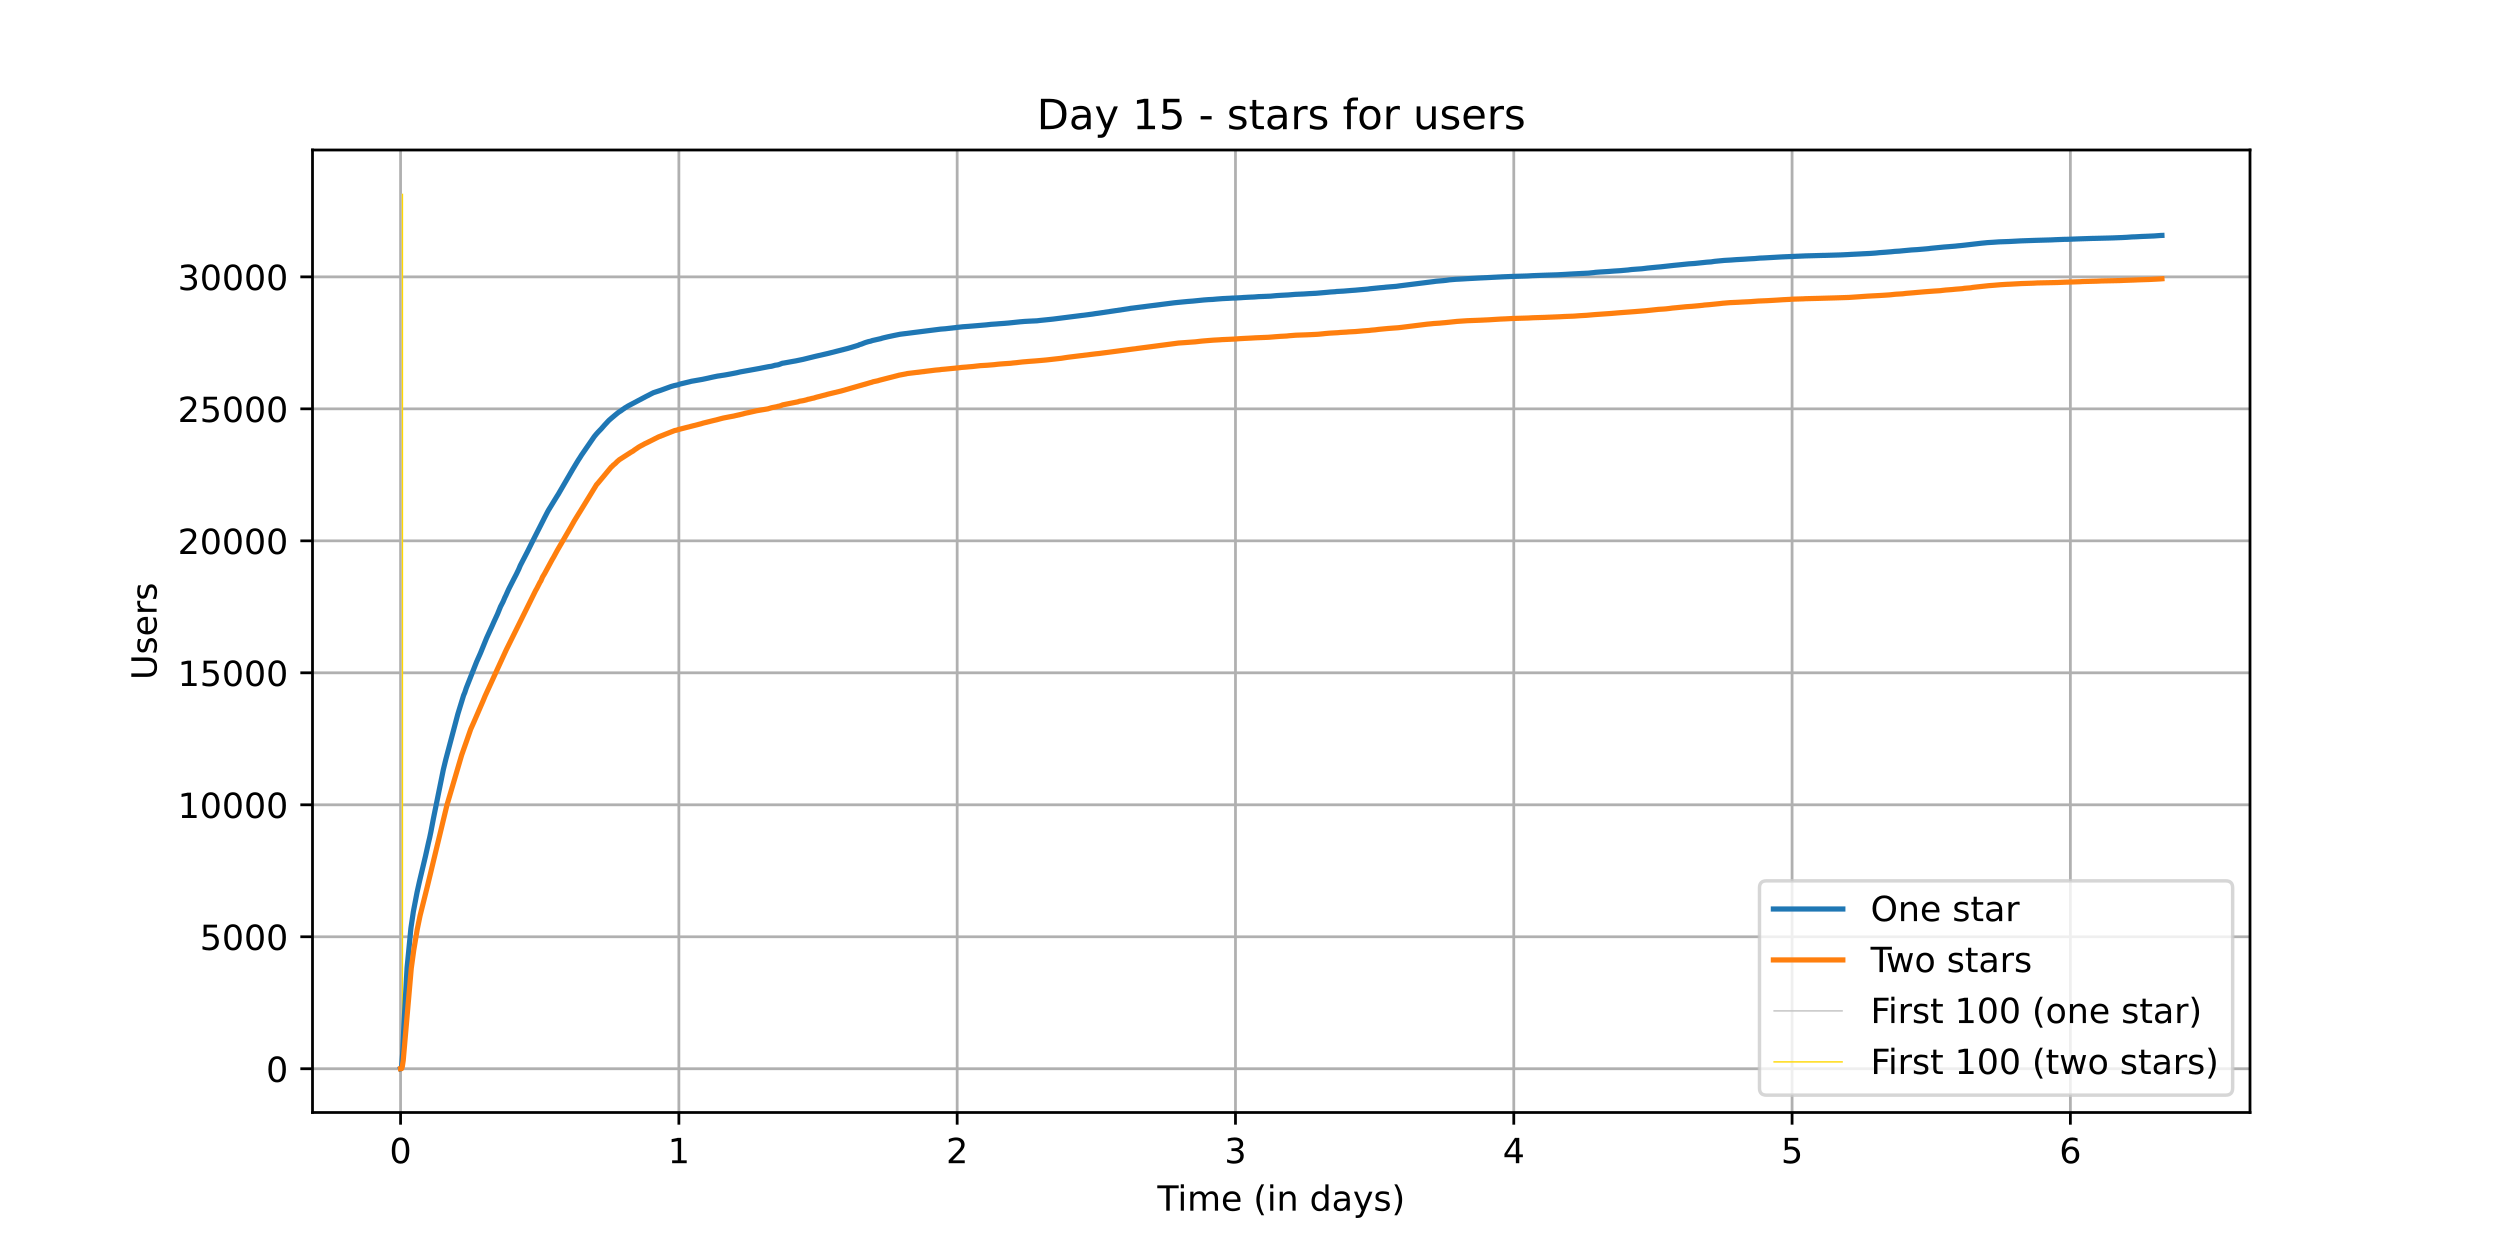 <?xml version="1.0" encoding="utf-8" standalone="no"?>
<!DOCTYPE svg PUBLIC "-//W3C//DTD SVG 1.1//EN"
  "http://www.w3.org/Graphics/SVG/1.1/DTD/svg11.dtd">
<!-- Created with matplotlib (https://matplotlib.org/) -->
<svg height="360pt" version="1.1" viewBox="0 0 720 360" width="720pt" xmlns="http://www.w3.org/2000/svg" xmlns:xlink="http://www.w3.org/1999/xlink">
 <defs>
  <style type="text/css">*{stroke-linecap:butt;stroke-linejoin:round;}</style>
 </defs>
 <g id="figure_1">
  <g id="patch_1">
   <path d="M 0 360 
L 720 360 
L 720 0 
L 0 0 
z
" style="fill:#ffffff;"/>
  </g>
  <g id="axes_1">
   <g id="patch_2">
    <path d="M 90 320.4 
L 648 320.4 
L 648 43.2 
L 90 43.2 
z
" style="fill:#ffffff;"/>
   </g>
   <g id="matplotlib.axis_1">
    <g id="xtick_1">
     <g id="line2d_1">
      <path clip-path="url(#p0c5d04fef7)" d="M 115.364 320.4 
L 115.364 43.2 
" style="fill:none;stroke:#b0b0b0;stroke-linecap:square;stroke-width:0.8;"/>
     </g>
     <g id="line2d_2">
      <defs>
       <path d="M 0 0 
L 0 3.5 
" id="mf90fc96d36" style="stroke:#000000;stroke-width:0.8;"/>
      </defs>
      <g>
       <use style="stroke:#000000;stroke-width:0.8;" x="115.364" xlink:href="#mf90fc96d36" y="320.4"/>
      </g>
     </g>
     <g id="text_1">
      <!-- 0 -->
      <g transform="translate(112.182 334.998)scale(0.1 -0.1)">
       <defs>
        <path d="M 31.781 66.406 
Q 24.172 66.406 20.328 58.906 
Q 16.5 51.422 16.5 36.375 
Q 16.5 21.391 20.328 13.891 
Q 24.172 6.391 31.781 6.391 
Q 39.453 6.391 43.281 13.891 
Q 47.125 21.391 47.125 36.375 
Q 47.125 51.422 43.281 58.906 
Q 39.453 66.406 31.781 66.406 
z
M 31.781 74.219 
Q 44.047 74.219 50.516 64.516 
Q 56.984 54.828 56.984 36.375 
Q 56.984 17.969 50.516 8.266 
Q 44.047 -1.422 31.781 -1.422 
Q 19.531 -1.422 13.062 8.266 
Q 6.594 17.969 6.594 36.375 
Q 6.594 54.828 13.062 64.516 
Q 19.531 74.219 31.781 74.219 
z
" id="DejaVuSans-48"/>
       </defs>
       <use xlink:href="#DejaVuSans-48"/>
      </g>
     </g>
    </g>
    <g id="xtick_2">
     <g id="line2d_3">
      <path clip-path="url(#p0c5d04fef7)" d="M 195.515 320.4 
L 195.515 43.2 
" style="fill:none;stroke:#b0b0b0;stroke-linecap:square;stroke-width:0.8;"/>
     </g>
     <g id="line2d_4">
      <g>
       <use style="stroke:#000000;stroke-width:0.8;" x="195.515" xlink:href="#mf90fc96d36" y="320.4"/>
      </g>
     </g>
     <g id="text_2">
      <!-- 1 -->
      <g transform="translate(192.333 334.998)scale(0.1 -0.1)">
       <defs>
        <path d="M 12.406 8.297 
L 28.516 8.297 
L 28.516 63.922 
L 10.984 60.406 
L 10.984 69.391 
L 28.422 72.906 
L 38.281 72.906 
L 38.281 8.297 
L 54.391 8.297 
L 54.391 0 
L 12.406 0 
z
" id="DejaVuSans-49"/>
       </defs>
       <use xlink:href="#DejaVuSans-49"/>
      </g>
     </g>
    </g>
    <g id="xtick_3">
     <g id="line2d_5">
      <path clip-path="url(#p0c5d04fef7)" d="M 275.666 320.4 
L 275.666 43.2 
" style="fill:none;stroke:#b0b0b0;stroke-linecap:square;stroke-width:0.8;"/>
     </g>
     <g id="line2d_6">
      <g>
       <use style="stroke:#000000;stroke-width:0.8;" x="275.666" xlink:href="#mf90fc96d36" y="320.4"/>
      </g>
     </g>
     <g id="text_3">
      <!-- 2 -->
      <g transform="translate(272.485 334.998)scale(0.1 -0.1)">
       <defs>
        <path d="M 19.188 8.297 
L 53.609 8.297 
L 53.609 0 
L 7.328 0 
L 7.328 8.297 
Q 12.938 14.109 22.625 23.891 
Q 32.328 33.688 34.812 36.531 
Q 39.547 41.844 41.422 45.531 
Q 43.312 49.219 43.312 52.781 
Q 43.312 58.594 39.234 62.25 
Q 35.156 65.922 28.609 65.922 
Q 23.969 65.922 18.812 64.312 
Q 13.672 62.703 7.812 59.422 
L 7.812 69.391 
Q 13.766 71.781 18.938 73 
Q 24.125 74.219 28.422 74.219 
Q 39.75 74.219 46.484 68.547 
Q 53.219 62.891 53.219 53.422 
Q 53.219 48.922 51.531 44.891 
Q 49.859 40.875 45.406 35.406 
Q 44.188 33.984 37.641 27.219 
Q 31.109 20.453 19.188 8.297 
z
" id="DejaVuSans-50"/>
       </defs>
       <use xlink:href="#DejaVuSans-50"/>
      </g>
     </g>
    </g>
    <g id="xtick_4">
     <g id="line2d_7">
      <path clip-path="url(#p0c5d04fef7)" d="M 355.817 320.4 
L 355.817 43.2 
" style="fill:none;stroke:#b0b0b0;stroke-linecap:square;stroke-width:0.8;"/>
     </g>
     <g id="line2d_8">
      <g>
       <use style="stroke:#000000;stroke-width:0.8;" x="355.817" xlink:href="#mf90fc96d36" y="320.4"/>
      </g>
     </g>
     <g id="text_4">
      <!-- 3 -->
      <g transform="translate(352.636 334.998)scale(0.1 -0.1)">
       <defs>
        <path d="M 40.578 39.312 
Q 47.656 37.797 51.625 33 
Q 55.609 28.219 55.609 21.188 
Q 55.609 10.406 48.188 4.484 
Q 40.766 -1.422 27.094 -1.422 
Q 22.516 -1.422 17.656 -0.516 
Q 12.797 0.391 7.625 2.203 
L 7.625 11.719 
Q 11.719 9.328 16.594 8.109 
Q 21.484 6.891 26.812 6.891 
Q 36.078 6.891 40.938 10.547 
Q 45.797 14.203 45.797 21.188 
Q 45.797 27.641 41.281 31.266 
Q 36.766 34.906 28.719 34.906 
L 20.219 34.906 
L 20.219 43.016 
L 29.109 43.016 
Q 36.375 43.016 40.234 45.922 
Q 44.094 48.828 44.094 54.297 
Q 44.094 59.906 40.109 62.906 
Q 36.141 65.922 28.719 65.922 
Q 24.656 65.922 20.016 65.031 
Q 15.375 64.156 9.812 62.312 
L 9.812 71.094 
Q 15.438 72.656 20.344 73.438 
Q 25.25 74.219 29.594 74.219 
Q 40.828 74.219 47.359 69.109 
Q 53.906 64.016 53.906 55.328 
Q 53.906 49.266 50.438 45.094 
Q 46.969 40.922 40.578 39.312 
z
" id="DejaVuSans-51"/>
       </defs>
       <use xlink:href="#DejaVuSans-51"/>
      </g>
     </g>
    </g>
    <g id="xtick_5">
     <g id="line2d_9">
      <path clip-path="url(#p0c5d04fef7)" d="M 435.968 320.4 
L 435.968 43.2 
" style="fill:none;stroke:#b0b0b0;stroke-linecap:square;stroke-width:0.8;"/>
     </g>
     <g id="line2d_10">
      <g>
       <use style="stroke:#000000;stroke-width:0.8;" x="435.968" xlink:href="#mf90fc96d36" y="320.4"/>
      </g>
     </g>
     <g id="text_5">
      <!-- 4 -->
      <g transform="translate(432.787 334.998)scale(0.1 -0.1)">
       <defs>
        <path d="M 37.797 64.312 
L 12.891 25.391 
L 37.797 25.391 
z
M 35.203 72.906 
L 47.609 72.906 
L 47.609 25.391 
L 58.016 25.391 
L 58.016 17.188 
L 47.609 17.188 
L 47.609 0 
L 37.797 0 
L 37.797 17.188 
L 4.891 17.188 
L 4.891 26.703 
z
" id="DejaVuSans-52"/>
       </defs>
       <use xlink:href="#DejaVuSans-52"/>
      </g>
     </g>
    </g>
    <g id="xtick_6">
     <g id="line2d_11">
      <path clip-path="url(#p0c5d04fef7)" d="M 516.119 320.4 
L 516.119 43.2 
" style="fill:none;stroke:#b0b0b0;stroke-linecap:square;stroke-width:0.8;"/>
     </g>
     <g id="line2d_12">
      <g>
       <use style="stroke:#000000;stroke-width:0.8;" x="516.119" xlink:href="#mf90fc96d36" y="320.4"/>
      </g>
     </g>
     <g id="text_6">
      <!-- 5 -->
      <g transform="translate(512.938 334.998)scale(0.1 -0.1)">
       <defs>
        <path d="M 10.797 72.906 
L 49.516 72.906 
L 49.516 64.594 
L 19.828 64.594 
L 19.828 46.734 
Q 21.969 47.469 24.109 47.828 
Q 26.266 48.188 28.422 48.188 
Q 40.625 48.188 47.75 41.5 
Q 54.891 34.812 54.891 23.391 
Q 54.891 11.625 47.562 5.094 
Q 40.234 -1.422 26.906 -1.422 
Q 22.312 -1.422 17.547 -0.641 
Q 12.797 0.141 7.719 1.703 
L 7.719 11.625 
Q 12.109 9.234 16.797 8.062 
Q 21.484 6.891 26.703 6.891 
Q 35.156 6.891 40.078 11.328 
Q 45.016 15.766 45.016 23.391 
Q 45.016 31 40.078 35.438 
Q 35.156 39.891 26.703 39.891 
Q 22.75 39.891 18.812 39.016 
Q 14.891 38.141 10.797 36.281 
z
" id="DejaVuSans-53"/>
       </defs>
       <use xlink:href="#DejaVuSans-53"/>
      </g>
     </g>
    </g>
    <g id="xtick_7">
     <g id="line2d_13">
      <path clip-path="url(#p0c5d04fef7)" d="M 596.27 320.4 
L 596.27 43.2 
" style="fill:none;stroke:#b0b0b0;stroke-linecap:square;stroke-width:0.8;"/>
     </g>
     <g id="line2d_14">
      <g>
       <use style="stroke:#000000;stroke-width:0.8;" x="596.27" xlink:href="#mf90fc96d36" y="320.4"/>
      </g>
     </g>
     <g id="text_7">
      <!-- 6 -->
      <g transform="translate(593.089 334.998)scale(0.1 -0.1)">
       <defs>
        <path d="M 33.016 40.375 
Q 26.375 40.375 22.484 35.828 
Q 18.609 31.297 18.609 23.391 
Q 18.609 15.531 22.484 10.953 
Q 26.375 6.391 33.016 6.391 
Q 39.656 6.391 43.531 10.953 
Q 47.406 15.531 47.406 23.391 
Q 47.406 31.297 43.531 35.828 
Q 39.656 40.375 33.016 40.375 
z
M 52.594 71.297 
L 52.594 62.312 
Q 48.875 64.062 45.094 64.984 
Q 41.312 65.922 37.594 65.922 
Q 27.828 65.922 22.672 59.328 
Q 17.531 52.734 16.797 39.406 
Q 19.672 43.656 24.016 45.922 
Q 28.375 48.188 33.594 48.188 
Q 44.578 48.188 50.953 41.516 
Q 57.328 34.859 57.328 23.391 
Q 57.328 12.156 50.688 5.359 
Q 44.047 -1.422 33.016 -1.422 
Q 20.359 -1.422 13.672 8.266 
Q 6.984 17.969 6.984 36.375 
Q 6.984 53.656 15.188 63.938 
Q 23.391 74.219 37.203 74.219 
Q 40.922 74.219 44.703 73.484 
Q 48.484 72.75 52.594 71.297 
z
" id="DejaVuSans-54"/>
       </defs>
       <use xlink:href="#DejaVuSans-54"/>
      </g>
     </g>
    </g>
    <g id="text_8">
     <!-- Time (in days) -->
     <g transform="translate(333.327 348.677)scale(0.1 -0.1)">
      <defs>
       <path d="M -0.297 72.906 
L 61.375 72.906 
L 61.375 64.594 
L 35.5 64.594 
L 35.5 0 
L 25.594 0 
L 25.594 64.594 
L -0.297 64.594 
z
" id="DejaVuSans-84"/>
       <path d="M 9.422 54.688 
L 18.406 54.688 
L 18.406 0 
L 9.422 0 
z
M 9.422 75.984 
L 18.406 75.984 
L 18.406 64.594 
L 9.422 64.594 
z
" id="DejaVuSans-105"/>
       <path d="M 52 44.188 
Q 55.375 50.25 60.062 53.125 
Q 64.75 56 71.094 56 
Q 79.641 56 84.281 50.016 
Q 88.922 44.047 88.922 33.016 
L 88.922 0 
L 79.891 0 
L 79.891 32.719 
Q 79.891 40.578 77.094 44.375 
Q 74.312 48.188 68.609 48.188 
Q 61.625 48.188 57.562 43.547 
Q 53.516 38.922 53.516 30.906 
L 53.516 0 
L 44.484 0 
L 44.484 32.719 
Q 44.484 40.625 41.703 44.406 
Q 38.922 48.188 33.109 48.188 
Q 26.219 48.188 22.156 43.531 
Q 18.109 38.875 18.109 30.906 
L 18.109 0 
L 9.078 0 
L 9.078 54.688 
L 18.109 54.688 
L 18.109 46.188 
Q 21.188 51.219 25.484 53.609 
Q 29.781 56 35.688 56 
Q 41.656 56 45.828 52.969 
Q 50 49.953 52 44.188 
z
" id="DejaVuSans-109"/>
       <path d="M 56.203 29.594 
L 56.203 25.203 
L 14.891 25.203 
Q 15.484 15.922 20.484 11.062 
Q 25.484 6.203 34.422 6.203 
Q 39.594 6.203 44.453 7.469 
Q 49.312 8.734 54.109 11.281 
L 54.109 2.781 
Q 49.266 0.734 44.188 -0.344 
Q 39.109 -1.422 33.891 -1.422 
Q 20.797 -1.422 13.156 6.188 
Q 5.516 13.812 5.516 26.812 
Q 5.516 40.234 12.766 48.109 
Q 20.016 56 32.328 56 
Q 43.359 56 49.781 48.891 
Q 56.203 41.797 56.203 29.594 
z
M 47.219 32.234 
Q 47.125 39.594 43.094 43.984 
Q 39.062 48.391 32.422 48.391 
Q 24.906 48.391 20.391 44.141 
Q 15.875 39.891 15.188 32.172 
z
" id="DejaVuSans-101"/>
       <path id="DejaVuSans-32"/>
       <path d="M 31 75.875 
Q 24.469 64.656 21.281 53.656 
Q 18.109 42.672 18.109 31.391 
Q 18.109 20.125 21.312 9.062 
Q 24.516 -2 31 -13.188 
L 23.188 -13.188 
Q 15.875 -1.703 12.234 9.375 
Q 8.594 20.453 8.594 31.391 
Q 8.594 42.281 12.203 53.312 
Q 15.828 64.359 23.188 75.875 
z
" id="DejaVuSans-40"/>
       <path d="M 54.891 33.016 
L 54.891 0 
L 45.906 0 
L 45.906 32.719 
Q 45.906 40.484 42.875 44.328 
Q 39.844 48.188 33.797 48.188 
Q 26.516 48.188 22.312 43.547 
Q 18.109 38.922 18.109 30.906 
L 18.109 0 
L 9.078 0 
L 9.078 54.688 
L 18.109 54.688 
L 18.109 46.188 
Q 21.344 51.125 25.703 53.562 
Q 30.078 56 35.797 56 
Q 45.219 56 50.047 50.172 
Q 54.891 44.344 54.891 33.016 
z
" id="DejaVuSans-110"/>
       <path d="M 45.406 46.391 
L 45.406 75.984 
L 54.391 75.984 
L 54.391 0 
L 45.406 0 
L 45.406 8.203 
Q 42.578 3.328 38.25 0.953 
Q 33.938 -1.422 27.875 -1.422 
Q 17.969 -1.422 11.734 6.484 
Q 5.516 14.406 5.516 27.297 
Q 5.516 40.188 11.734 48.094 
Q 17.969 56 27.875 56 
Q 33.938 56 38.25 53.625 
Q 42.578 51.266 45.406 46.391 
z
M 14.797 27.297 
Q 14.797 17.391 18.875 11.75 
Q 22.953 6.109 30.078 6.109 
Q 37.203 6.109 41.297 11.75 
Q 45.406 17.391 45.406 27.297 
Q 45.406 37.203 41.297 42.844 
Q 37.203 48.484 30.078 48.484 
Q 22.953 48.484 18.875 42.844 
Q 14.797 37.203 14.797 27.297 
z
" id="DejaVuSans-100"/>
       <path d="M 34.281 27.484 
Q 23.391 27.484 19.188 25 
Q 14.984 22.516 14.984 16.5 
Q 14.984 11.719 18.141 8.906 
Q 21.297 6.109 26.703 6.109 
Q 34.188 6.109 38.703 11.406 
Q 43.219 16.703 43.219 25.484 
L 43.219 27.484 
z
M 52.203 31.203 
L 52.203 0 
L 43.219 0 
L 43.219 8.297 
Q 40.141 3.328 35.547 0.953 
Q 30.953 -1.422 24.312 -1.422 
Q 15.922 -1.422 10.953 3.297 
Q 6 8.016 6 15.922 
Q 6 25.141 12.172 29.828 
Q 18.359 34.516 30.609 34.516 
L 43.219 34.516 
L 43.219 35.406 
Q 43.219 41.609 39.141 45 
Q 35.062 48.391 27.688 48.391 
Q 23 48.391 18.547 47.266 
Q 14.109 46.141 10.016 43.891 
L 10.016 52.203 
Q 14.938 54.109 19.578 55.047 
Q 24.219 56 28.609 56 
Q 40.484 56 46.344 49.844 
Q 52.203 43.703 52.203 31.203 
z
" id="DejaVuSans-97"/>
       <path d="M 32.172 -5.078 
Q 28.375 -14.844 24.75 -17.812 
Q 21.141 -20.797 15.094 -20.797 
L 7.906 -20.797 
L 7.906 -13.281 
L 13.188 -13.281 
Q 16.891 -13.281 18.938 -11.516 
Q 21 -9.766 23.484 -3.219 
L 25.094 0.875 
L 2.984 54.688 
L 12.5 54.688 
L 29.594 11.922 
L 46.688 54.688 
L 56.203 54.688 
z
" id="DejaVuSans-121"/>
       <path d="M 44.281 53.078 
L 44.281 44.578 
Q 40.484 46.531 36.375 47.5 
Q 32.281 48.484 27.875 48.484 
Q 21.188 48.484 17.844 46.438 
Q 14.5 44.391 14.5 40.281 
Q 14.5 37.156 16.891 35.375 
Q 19.281 33.594 26.516 31.984 
L 29.594 31.297 
Q 39.156 29.25 43.188 25.516 
Q 47.219 21.781 47.219 15.094 
Q 47.219 7.469 41.188 3.016 
Q 35.156 -1.422 24.609 -1.422 
Q 20.219 -1.422 15.453 -0.562 
Q 10.688 0.297 5.422 2 
L 5.422 11.281 
Q 10.406 8.688 15.234 7.391 
Q 20.062 6.109 24.812 6.109 
Q 31.156 6.109 34.562 8.281 
Q 37.984 10.453 37.984 14.406 
Q 37.984 18.062 35.516 20.016 
Q 33.062 21.969 24.703 23.781 
L 21.578 24.516 
Q 13.234 26.266 9.516 29.906 
Q 5.812 33.547 5.812 39.891 
Q 5.812 47.609 11.281 51.797 
Q 16.75 56 26.812 56 
Q 31.781 56 36.172 55.266 
Q 40.578 54.547 44.281 53.078 
z
" id="DejaVuSans-115"/>
       <path d="M 8.016 75.875 
L 15.828 75.875 
Q 23.141 64.359 26.781 53.312 
Q 30.422 42.281 30.422 31.391 
Q 30.422 20.453 26.781 9.375 
Q 23.141 -1.703 15.828 -13.188 
L 8.016 -13.188 
Q 14.5 -2 17.703 9.062 
Q 20.906 20.125 20.906 31.391 
Q 20.906 42.672 17.703 53.656 
Q 14.5 64.656 8.016 75.875 
z
" id="DejaVuSans-41"/>
      </defs>
      <use xlink:href="#DejaVuSans-84"/>
      <use x="57.959" xlink:href="#DejaVuSans-105"/>
      <use x="85.742" xlink:href="#DejaVuSans-109"/>
      <use x="183.154" xlink:href="#DejaVuSans-101"/>
      <use x="244.678" xlink:href="#DejaVuSans-32"/>
      <use x="276.465" xlink:href="#DejaVuSans-40"/>
      <use x="315.479" xlink:href="#DejaVuSans-105"/>
      <use x="343.262" xlink:href="#DejaVuSans-110"/>
      <use x="406.641" xlink:href="#DejaVuSans-32"/>
      <use x="438.428" xlink:href="#DejaVuSans-100"/>
      <use x="501.904" xlink:href="#DejaVuSans-97"/>
      <use x="563.184" xlink:href="#DejaVuSans-121"/>
      <use x="622.363" xlink:href="#DejaVuSans-115"/>
      <use x="674.463" xlink:href="#DejaVuSans-41"/>
     </g>
    </g>
   </g>
   <g id="matplotlib.axis_2">
    <g id="ytick_1">
     <g id="line2d_15">
      <path clip-path="url(#p0c5d04fef7)" d="M 90 307.8 
L 648 307.8 
" style="fill:none;stroke:#b0b0b0;stroke-linecap:square;stroke-width:0.8;"/>
     </g>
     <g id="line2d_16">
      <defs>
       <path d="M 0 0 
L -3.5 0 
" id="m9b76cd4c56" style="stroke:#000000;stroke-width:0.8;"/>
      </defs>
      <g>
       <use style="stroke:#000000;stroke-width:0.8;" x="90" xlink:href="#m9b76cd4c56" y="307.8"/>
      </g>
     </g>
     <g id="text_9">
      <!-- 0 -->
      <g transform="translate(76.638 311.599)scale(0.1 -0.1)">
       <use xlink:href="#DejaVuSans-48"/>
      </g>
     </g>
    </g>
    <g id="ytick_2">
     <g id="line2d_17">
      <path clip-path="url(#p0c5d04fef7)" d="M 90 269.789 
L 648 269.789 
" style="fill:none;stroke:#b0b0b0;stroke-linecap:square;stroke-width:0.8;"/>
     </g>
     <g id="line2d_18">
      <g>
       <use style="stroke:#000000;stroke-width:0.8;" x="90" xlink:href="#m9b76cd4c56" y="269.789"/>
      </g>
     </g>
     <g id="text_10">
      <!-- 5000 -->
      <g transform="translate(57.55 273.588)scale(0.1 -0.1)">
       <use xlink:href="#DejaVuSans-53"/>
       <use x="63.623" xlink:href="#DejaVuSans-48"/>
       <use x="127.246" xlink:href="#DejaVuSans-48"/>
       <use x="190.869" xlink:href="#DejaVuSans-48"/>
      </g>
     </g>
    </g>
    <g id="ytick_3">
     <g id="line2d_19">
      <path clip-path="url(#p0c5d04fef7)" d="M 90 231.778 
L 648 231.778 
" style="fill:none;stroke:#b0b0b0;stroke-linecap:square;stroke-width:0.8;"/>
     </g>
     <g id="line2d_20">
      <g>
       <use style="stroke:#000000;stroke-width:0.8;" x="90" xlink:href="#m9b76cd4c56" y="231.778"/>
      </g>
     </g>
     <g id="text_11">
      <!-- 10000 -->
      <g transform="translate(51.188 235.578)scale(0.1 -0.1)">
       <use xlink:href="#DejaVuSans-49"/>
       <use x="63.623" xlink:href="#DejaVuSans-48"/>
       <use x="127.246" xlink:href="#DejaVuSans-48"/>
       <use x="190.869" xlink:href="#DejaVuSans-48"/>
       <use x="254.492" xlink:href="#DejaVuSans-48"/>
      </g>
     </g>
    </g>
    <g id="ytick_4">
     <g id="line2d_21">
      <path clip-path="url(#p0c5d04fef7)" d="M 90 193.768 
L 648 193.768 
" style="fill:none;stroke:#b0b0b0;stroke-linecap:square;stroke-width:0.8;"/>
     </g>
     <g id="line2d_22">
      <g>
       <use style="stroke:#000000;stroke-width:0.8;" x="90" xlink:href="#m9b76cd4c56" y="193.768"/>
      </g>
     </g>
     <g id="text_12">
      <!-- 15000 -->
      <g transform="translate(51.188 197.567)scale(0.1 -0.1)">
       <use xlink:href="#DejaVuSans-49"/>
       <use x="63.623" xlink:href="#DejaVuSans-53"/>
       <use x="127.246" xlink:href="#DejaVuSans-48"/>
       <use x="190.869" xlink:href="#DejaVuSans-48"/>
       <use x="254.492" xlink:href="#DejaVuSans-48"/>
      </g>
     </g>
    </g>
    <g id="ytick_5">
     <g id="line2d_23">
      <path clip-path="url(#p0c5d04fef7)" d="M 90 155.757 
L 648 155.757 
" style="fill:none;stroke:#b0b0b0;stroke-linecap:square;stroke-width:0.8;"/>
     </g>
     <g id="line2d_24">
      <g>
       <use style="stroke:#000000;stroke-width:0.8;" x="90" xlink:href="#m9b76cd4c56" y="155.757"/>
      </g>
     </g>
     <g id="text_13">
      <!-- 20000 -->
      <g transform="translate(51.188 159.556)scale(0.1 -0.1)">
       <use xlink:href="#DejaVuSans-50"/>
       <use x="63.623" xlink:href="#DejaVuSans-48"/>
       <use x="127.246" xlink:href="#DejaVuSans-48"/>
       <use x="190.869" xlink:href="#DejaVuSans-48"/>
       <use x="254.492" xlink:href="#DejaVuSans-48"/>
      </g>
     </g>
    </g>
    <g id="ytick_6">
     <g id="line2d_25">
      <path clip-path="url(#p0c5d04fef7)" d="M 90 117.746 
L 648 117.746 
" style="fill:none;stroke:#b0b0b0;stroke-linecap:square;stroke-width:0.8;"/>
     </g>
     <g id="line2d_26">
      <g>
       <use style="stroke:#000000;stroke-width:0.8;" x="90" xlink:href="#m9b76cd4c56" y="117.746"/>
      </g>
     </g>
     <g id="text_14">
      <!-- 25000 -->
      <g transform="translate(51.188 121.545)scale(0.1 -0.1)">
       <use xlink:href="#DejaVuSans-50"/>
       <use x="63.623" xlink:href="#DejaVuSans-53"/>
       <use x="127.246" xlink:href="#DejaVuSans-48"/>
       <use x="190.869" xlink:href="#DejaVuSans-48"/>
       <use x="254.492" xlink:href="#DejaVuSans-48"/>
      </g>
     </g>
    </g>
    <g id="ytick_7">
     <g id="line2d_27">
      <path clip-path="url(#p0c5d04fef7)" d="M 90 79.735 
L 648 79.735 
" style="fill:none;stroke:#b0b0b0;stroke-linecap:square;stroke-width:0.8;"/>
     </g>
     <g id="line2d_28">
      <g>
       <use style="stroke:#000000;stroke-width:0.8;" x="90" xlink:href="#m9b76cd4c56" y="79.735"/>
      </g>
     </g>
     <g id="text_15">
      <!-- 30000 -->
      <g transform="translate(51.188 83.535)scale(0.1 -0.1)">
       <use xlink:href="#DejaVuSans-51"/>
       <use x="63.623" xlink:href="#DejaVuSans-48"/>
       <use x="127.246" xlink:href="#DejaVuSans-48"/>
       <use x="190.869" xlink:href="#DejaVuSans-48"/>
       <use x="254.492" xlink:href="#DejaVuSans-48"/>
      </g>
     </g>
    </g>
    <g id="text_16">
     <!-- Users -->
     <g transform="translate(45.108 195.801)rotate(-90)scale(0.1 -0.1)">
      <defs>
       <path d="M 8.688 72.906 
L 18.609 72.906 
L 18.609 28.609 
Q 18.609 16.891 22.844 11.734 
Q 27.094 6.594 36.625 6.594 
Q 46.094 6.594 50.344 11.734 
Q 54.594 16.891 54.594 28.609 
L 54.594 72.906 
L 64.5 72.906 
L 64.5 27.391 
Q 64.5 13.141 57.438 5.859 
Q 50.391 -1.422 36.625 -1.422 
Q 22.797 -1.422 15.734 5.859 
Q 8.688 13.141 8.688 27.391 
z
" id="DejaVuSans-85"/>
       <path d="M 41.109 46.297 
Q 39.594 47.172 37.812 47.578 
Q 36.031 48 33.891 48 
Q 26.266 48 22.188 43.047 
Q 18.109 38.094 18.109 28.812 
L 18.109 0 
L 9.078 0 
L 9.078 54.688 
L 18.109 54.688 
L 18.109 46.188 
Q 20.953 51.172 25.484 53.578 
Q 30.031 56 36.531 56 
Q 37.453 56 38.578 55.875 
Q 39.703 55.766 41.062 55.516 
z
" id="DejaVuSans-114"/>
      </defs>
      <use xlink:href="#DejaVuSans-85"/>
      <use x="73.193" xlink:href="#DejaVuSans-115"/>
      <use x="125.293" xlink:href="#DejaVuSans-101"/>
      <use x="186.816" xlink:href="#DejaVuSans-114"/>
      <use x="227.93" xlink:href="#DejaVuSans-115"/>
     </g>
    </g>
   </g>
   <g id="LineCollection_1">
    <path clip-path="url(#p0c5d04fef7)" d="M 115.689 307.8 
L 115.689 55.8 
" style="fill:none;stroke:#c0c0c0;stroke-width:0.4;"/>
   </g>
   <g id="LineCollection_2">
    <path clip-path="url(#p0c5d04fef7)" d="M 115.909 307.8 
L 115.909 55.8 
" style="fill:none;stroke:#ffd700;stroke-width:0.4;"/>
   </g>
   <g id="line2d_29">
    <path clip-path="url(#p0c5d04fef7)" d="M 115.364 307.8 
L 115.522 307.739 
L 115.689 307.025 
L 115.965 303.383 
L 116.351 294.876 
L 117.233 278.79 
L 118.337 267.357 
L 119.054 262.514 
L 120.101 257.056 
L 120.818 253.81 
L 122.531 246.61 
L 123.416 242.634 
L 123.747 241.236 
L 124.079 239.647 
L 124.852 235.602 
L 127.671 221.69 
L 128.388 218.726 
L 131.865 205.627 
L 133.52 200.245 
L 133.85 199.469 
L 134.292 198.131 
L 137.27 190.582 
L 138.375 188.096 
L 140.139 183.748 
L 141.738 180.251 
L 142.236 179.118 
L 143.283 176.845 
L 144.166 174.671 
L 144.331 174.359 
L 144.883 173.287 
L 145.434 171.988 
L 145.655 171.562 
L 146.427 169.836 
L 146.703 169.274 
L 148.082 166.567 
L 148.744 165.298 
L 149.407 163.914 
L 149.847 162.857 
L 151.888 158.904 
L 152.219 158.243 
L 153.543 155.567 
L 156.411 149.918 
L 156.797 149.143 
L 157.735 147.334 
L 157.956 146.938 
L 159.776 143.958 
L 160.604 142.613 
L 160.714 142.461 
L 164.963 135.14 
L 166.011 133.391 
L 166.563 132.487 
L 167.004 131.818 
L 167.446 131.103 
L 171.033 125.896 
L 171.254 125.599 
L 171.806 124.938 
L 172.302 124.39 
L 173.131 123.539 
L 174.013 122.528 
L 175.061 121.388 
L 175.393 121.045 
L 176.055 120.468 
L 176.441 120.141 
L 176.772 119.867 
L 176.938 119.723 
L 177.932 118.902 
L 178.263 118.658 
L 178.869 118.278 
L 179.09 118.111 
L 179.311 117.944 
L 179.752 117.647 
L 179.972 117.48 
L 180.358 117.26 
L 180.856 116.94 
L 181.297 116.705 
L 185.987 114.219 
L 186.484 113.968 
L 187.588 113.398 
L 188.194 113.094 
L 190.29 112.402 
L 192.828 111.474 
L 193.324 111.3 
L 194.207 111.049 
L 195.31 110.813 
L 195.751 110.631 
L 198.729 109.916 
L 199.116 109.81 
L 202.26 109.262 
L 203.97 108.897 
L 205.128 108.631 
L 206.673 108.312 
L 207.445 108.205 
L 207.776 108.145 
L 208.603 108.023 
L 209.21 107.917 
L 210.368 107.704 
L 212.133 107.362 
L 212.519 107.27 
L 213.181 107.111 
L 215.829 106.639 
L 216.325 106.548 
L 218.752 106.107 
L 219.304 105.993 
L 221.4 105.59 
L 222.172 105.491 
L 222.835 105.309 
L 223.222 105.195 
L 223.939 105.096 
L 224.325 104.997 
L 225.32 104.617 
L 225.706 104.564 
L 228.243 104.1 
L 229.236 103.925 
L 229.732 103.819 
L 231.277 103.5 
L 234.586 102.686 
L 235.028 102.58 
L 237.455 102.025 
L 238.504 101.782 
L 244.024 100.383 
L 244.741 100.178 
L 247.169 99.448 
L 247.501 99.273 
L 248.108 99.098 
L 248.825 98.809 
L 249.267 98.642 
L 250.15 98.376 
L 250.701 98.269 
L 251.253 98.072 
L 251.695 97.973 
L 253.736 97.509 
L 253.957 97.418 
L 254.619 97.251 
L 255.723 96.992 
L 257.544 96.605 
L 259.199 96.27 
L 259.916 96.179 
L 270.896 94.788 
L 272.274 94.681 
L 277.238 94.111 
L 278.729 94.005 
L 280.604 93.853 
L 281.872 93.746 
L 283.971 93.571 
L 284.855 93.472 
L 285.462 93.404 
L 286.952 93.305 
L 287.56 93.252 
L 289.161 93.138 
L 290.429 93.032 
L 293.849 92.674 
L 295.117 92.568 
L 296.386 92.499 
L 298.649 92.393 
L 299.366 92.302 
L 302.289 92.005 
L 303.282 91.899 
L 314.535 90.47 
L 315.087 90.386 
L 315.418 90.325 
L 316.245 90.219 
L 325.073 88.904 
L 325.625 88.797 
L 326.342 88.714 
L 338.209 87.201 
L 339.257 87.094 
L 342.015 86.828 
L 343.394 86.722 
L 343.726 86.691 
L 346.649 86.395 
L 348.083 86.288 
L 349.241 86.235 
L 350.399 86.129 
L 352.109 86 
L 354.26 85.893 
L 354.811 85.855 
L 355.805 85.825 
L 357.569 85.726 
L 358.121 85.68 
L 360.106 85.574 
L 361.155 85.536 
L 362.478 85.429 
L 363.527 85.391 
L 365.954 85.293 
L 366.505 85.239 
L 367.608 85.133 
L 368.987 85.049 
L 371.028 84.943 
L 373.013 84.776 
L 375.496 84.669 
L 376.984 84.57 
L 379.082 84.464 
L 381.399 84.259 
L 382.502 84.16 
L 383.109 84.099 
L 384.543 84.008 
L 384.929 83.947 
L 386.914 83.841 
L 389.011 83.666 
L 390.389 83.567 
L 390.721 83.536 
L 391.879 83.43 
L 393.864 83.263 
L 394.582 83.156 
L 397.56 82.86 
L 398.664 82.769 
L 399.05 82.715 
L 400.319 82.609 
L 402.141 82.465 
L 402.804 82.366 
L 403.189 82.313 
L 412.847 81.104 
L 413.62 80.997 
L 415.662 80.822 
L 416.546 80.724 
L 417.429 80.594 
L 418.588 80.496 
L 419.195 80.442 
L 421.236 80.336 
L 422.671 80.245 
L 424.712 80.138 
L 426.036 80.062 
L 428.298 79.956 
L 429.567 79.887 
L 431.663 79.781 
L 432.876 79.72 
L 435.524 79.614 
L 436.517 79.583 
L 439.938 79.477 
L 441.318 79.393 
L 444.185 79.287 
L 445.233 79.249 
L 448.323 79.15 
L 448.819 79.127 
L 450.805 79.021 
L 452.238 78.93 
L 454.279 78.823 
L 455.493 78.762 
L 457.534 78.663 
L 458.197 78.587 
L 459.079 78.496 
L 459.465 78.435 
L 460.899 78.329 
L 461.396 78.299 
L 463.161 78.192 
L 464.871 78.063 
L 466.58 77.956 
L 468.898 77.751 
L 469.559 77.66 
L 469.89 77.622 
L 471.269 77.516 
L 472.814 77.409 
L 473.696 77.303 
L 474.469 77.204 
L 477.063 76.953 
L 478.276 76.847 
L 482.193 76.413 
L 483.296 76.307 
L 486.385 75.988 
L 488.039 75.881 
L 491.57 75.509 
L 492.894 75.417 
L 493.114 75.372 
L 493.832 75.265 
L 496.59 74.999 
L 498.465 74.893 
L 500.119 74.771 
L 502.105 74.665 
L 503.705 74.558 
L 505.36 74.467 
L 505.691 74.437 
L 506.85 74.33 
L 507.898 74.292 
L 509.773 74.186 
L 511.097 74.11 
L 512.917 74.003 
L 514.075 73.95 
L 516.558 73.844 
L 517.661 73.798 
L 520.143 73.692 
L 521.08 73.669 
L 524.886 73.562 
L 525.769 73.547 
L 529.299 73.441 
L 530.292 73.41 
L 532.499 73.304 
L 533.05 73.266 
L 535.256 73.16 
L 536.525 73.091 
L 538.677 72.985 
L 540.277 72.871 
L 541.269 72.764 
L 542.924 72.65 
L 544.137 72.551 
L 544.689 72.506 
L 545.682 72.399 
L 547.006 72.323 
L 548.054 72.217 
L 550.481 71.989 
L 552.246 71.882 
L 554.287 71.708 
L 555.39 71.609 
L 556.107 71.51 
L 557.21 71.403 
L 559.859 71.145 
L 561.238 71.039 
L 563.113 70.886 
L 563.996 70.788 
L 564.548 70.742 
L 565.541 70.636 
L 570.672 70.043 
L 571.775 69.936 
L 572.381 69.875 
L 574.147 69.769 
L 575.746 69.655 
L 578.781 69.548 
L 580.049 69.48 
L 581.979 69.374 
L 583.027 69.336 
L 586.061 69.229 
L 587.054 69.199 
L 590.749 69.092 
L 591.963 69.032 
L 594.721 68.925 
L 595.548 68.918 
L 598.252 68.811 
L 599.3 68.773 
L 602.554 68.667 
L 603.437 68.651 
L 607.628 68.545 
L 608.622 68.515 
L 611.324 68.408 
L 612.592 68.34 
L 614.031 68.233 
L 615.024 68.203 
L 616.954 68.096 
L 618.004 68.058 
L 620.43 67.952 
L 622.25 67.815 
L 622.636 67.8 
L 622.636 67.8 
" style="fill:none;stroke:#1f77b4;stroke-linecap:square;stroke-width:1.5;"/>
   </g>
   <g id="line2d_30">
    <path clip-path="url(#p0c5d04fef7)" d="M 115.364 307.8 
L 115.634 307.777 
L 115.854 307.207 
L 116.13 305.413 
L 118.446 278.866 
L 119.163 273.636 
L 120.157 267.699 
L 120.984 263.685 
L 122.032 259.496 
L 123.085 255.262 
L 128.719 231.87 
L 132.968 217.426 
L 134.402 213.351 
L 135.56 210.021 
L 136.443 208.037 
L 139.146 201.803 
L 139.698 200.458 
L 145.82 187.116 
L 154.26 170.072 
L 154.591 169.502 
L 155.529 167.654 
L 155.75 167.35 
L 156.246 166.187 
L 156.853 165.184 
L 159.059 161.094 
L 159.225 160.835 
L 159.501 160.356 
L 159.832 159.74 
L 160.493 158.524 
L 164.246 152.055 
L 164.466 151.675 
L 165.404 150.002 
L 166.729 147.851 
L 167.06 147.326 
L 171.806 139.58 
L 171.971 139.405 
L 172.248 139.093 
L 176.055 134.494 
L 176.33 134.296 
L 176.607 133.962 
L 176.772 133.848 
L 177.048 133.619 
L 177.324 133.376 
L 177.655 133.019 
L 178.372 132.396 
L 181.683 130.267 
L 182.291 129.925 
L 182.731 129.583 
L 183.56 129.028 
L 183.891 128.792 
L 184.608 128.382 
L 184.994 128.192 
L 185.711 127.789 
L 186.319 127.507 
L 186.815 127.256 
L 189.629 125.842 
L 194.317 123.995 
L 194.868 123.889 
L 195.364 123.714 
L 201.929 122.034 
L 202.535 121.844 
L 206.782 120.795 
L 207.61 120.574 
L 208.327 120.392 
L 210.203 120.027 
L 211.361 119.814 
L 211.747 119.715 
L 213.898 119.229 
L 214.56 119.039 
L 215.112 118.917 
L 215.608 118.818 
L 217.925 118.294 
L 221.18 117.746 
L 222.227 117.419 
L 223.718 117.13 
L 224.049 117.024 
L 224.491 116.948 
L 224.989 116.781 
L 225.429 116.598 
L 226.974 116.287 
L 228.739 115.937 
L 229.236 115.838 
L 229.732 115.747 
L 230.284 115.549 
L 230.945 115.45 
L 231.442 115.359 
L 232.269 115.154 
L 232.656 115.017 
L 233.208 114.911 
L 233.869 114.736 
L 234.421 114.629 
L 234.863 114.477 
L 235.193 114.378 
L 236.187 114.135 
L 237.014 113.907 
L 237.897 113.694 
L 238.118 113.611 
L 238.504 113.512 
L 241.815 112.714 
L 242.256 112.607 
L 250.15 110.349 
L 250.591 110.212 
L 251.032 110.106 
L 251.474 109.939 
L 252.799 109.665 
L 253.295 109.505 
L 258.536 108.16 
L 258.923 108.053 
L 260.909 107.681 
L 261.295 107.582 
L 268.358 106.723 
L 269.13 106.624 
L 269.516 106.579 
L 270.62 106.487 
L 271.061 106.411 
L 272.219 106.313 
L 272.826 106.252 
L 275.474 105.993 
L 276.466 105.887 
L 276.907 105.818 
L 278.342 105.712 
L 278.949 105.651 
L 280.162 105.552 
L 280.879 105.469 
L 281.762 105.37 
L 282.369 105.301 
L 284.247 105.195 
L 286.289 105.028 
L 287.173 104.921 
L 287.837 104.853 
L 289.491 104.731 
L 291.091 104.625 
L 291.753 104.541 
L 292.801 104.442 
L 293.518 104.351 
L 294.456 104.245 
L 296.497 104.07 
L 297.987 103.963 
L 300.138 103.781 
L 301.296 103.675 
L 305.709 103.18 
L 306.371 103.074 
L 307.253 102.937 
L 307.97 102.838 
L 315.584 101.903 
L 316.631 101.797 
L 317.458 101.683 
L 339.423 98.794 
L 340.967 98.688 
L 342.732 98.558 
L 344.222 98.452 
L 344.829 98.383 
L 345.711 98.277 
L 346.317 98.216 
L 347.586 98.11 
L 349.407 97.965 
L 351.337 97.859 
L 351.888 97.813 
L 354.315 97.707 
L 355.474 97.654 
L 356.852 97.547 
L 358.176 97.471 
L 360.327 97.365 
L 361.651 97.289 
L 364.244 97.182 
L 365.347 97.137 
L 366.671 97.03 
L 367.002 97 
L 368.711 96.871 
L 370.586 96.772 
L 371.303 96.688 
L 373.234 96.536 
L 376.267 96.43 
L 377.317 96.384 
L 379.358 96.285 
L 379.909 96.24 
L 381.012 96.133 
L 381.675 96.057 
L 382.888 95.951 
L 383.385 95.92 
L 385.315 95.814 
L 385.977 95.746 
L 387.797 95.647 
L 388.349 95.593 
L 390.389 95.487 
L 392.707 95.282 
L 394.251 95.175 
L 394.968 95.084 
L 396.126 94.985 
L 396.403 94.947 
L 397.12 94.856 
L 399.657 94.613 
L 401.036 94.506 
L 402.637 94.392 
L 403.576 94.286 
L 411.026 93.358 
L 412.185 93.252 
L 412.847 93.176 
L 414.558 93.07 
L 415.165 93.009 
L 416.381 92.902 
L 419.581 92.568 
L 421.126 92.461 
L 422.615 92.363 
L 425.43 92.256 
L 426.533 92.211 
L 428.794 92.104 
L 430.339 92.005 
L 432.049 91.899 
L 432.546 91.876 
L 433.649 91.83 
L 435.635 91.724 
L 436.627 91.694 
L 440.159 91.587 
L 441.483 91.511 
L 444.958 91.405 
L 445.454 91.382 
L 446.557 91.336 
L 449.15 91.23 
L 450.474 91.154 
L 453.287 91.047 
L 455.052 90.918 
L 456.927 90.812 
L 459.245 90.606 
L 460.789 90.5 
L 462.499 90.378 
L 464.043 90.272 
L 466.25 90.082 
L 467.683 89.975 
L 469.449 89.846 
L 470.828 89.74 
L 472.704 89.588 
L 474.028 89.481 
L 477.67 89.094 
L 479.269 88.995 
L 479.876 88.942 
L 480.814 88.835 
L 481.641 88.721 
L 482.8 88.615 
L 485.612 88.333 
L 487.213 88.227 
L 489.474 88.022 
L 490.467 87.915 
L 490.853 87.854 
L 492.232 87.748 
L 495.211 87.444 
L 496.093 87.338 
L 498.189 87.163 
L 500.561 87.056 
L 501.885 86.98 
L 504.146 86.874 
L 504.698 86.828 
L 506.408 86.699 
L 508.945 86.593 
L 510.214 86.524 
L 511.98 86.418 
L 513.469 86.319 
L 515.564 86.212 
L 515.951 86.167 
L 519.481 86.06 
L 519.812 86.03 
L 524.004 85.924 
L 524.997 85.893 
L 528.747 85.787 
L 529.189 85.771 
L 532.443 85.665 
L 534.043 85.559 
L 535.643 85.452 
L 536.194 85.407 
L 537.739 85.3 
L 539.063 85.224 
L 541.159 85.118 
L 542.538 85.034 
L 544.137 84.928 
L 544.744 84.867 
L 545.627 84.768 
L 546.178 84.722 
L 547.998 84.616 
L 548.826 84.502 
L 550.867 84.335 
L 552.026 84.228 
L 554.121 84.046 
L 555.501 83.939 
L 557.155 83.818 
L 558.756 83.719 
L 559.417 83.635 
L 560.355 83.529 
L 562.176 83.392 
L 563.223 83.286 
L 565.155 83.134 
L 565.762 83.027 
L 567.528 82.89 
L 568.079 82.784 
L 568.796 82.7 
L 572.713 82.275 
L 574.147 82.168 
L 576.188 81.993 
L 577.897 81.887 
L 579 81.841 
L 580.931 81.735 
L 582.2 81.666 
L 585.51 81.56 
L 586.778 81.491 
L 591.687 81.385 
L 592.625 81.362 
L 595.162 81.256 
L 596.1 81.233 
L 599.189 81.127 
L 599.741 81.081 
L 603.988 80.975 
L 605.202 80.914 
L 610.442 80.807 
L 611.6 80.754 
L 614.638 80.648 
L 615.797 80.594 
L 619.052 80.488 
L 620.265 80.427 
L 622.25 80.321 
L 622.636 80.29 
L 622.636 80.29 
" style="fill:none;stroke:#ff7f0e;stroke-linecap:square;stroke-width:1.5;"/>
   </g>
   <g id="patch_3">
    <path d="M 90 320.4 
L 90 43.2 
" style="fill:none;stroke:#000000;stroke-linecap:square;stroke-linejoin:miter;stroke-width:0.8;"/>
   </g>
   <g id="patch_4">
    <path d="M 648 320.4 
L 648 43.2 
" style="fill:none;stroke:#000000;stroke-linecap:square;stroke-linejoin:miter;stroke-width:0.8;"/>
   </g>
   <g id="patch_5">
    <path d="M 90 320.4 
L 648 320.4 
" style="fill:none;stroke:#000000;stroke-linecap:square;stroke-linejoin:miter;stroke-width:0.8;"/>
   </g>
   <g id="patch_6">
    <path d="M 90 43.2 
L 648 43.2 
" style="fill:none;stroke:#000000;stroke-linecap:square;stroke-linejoin:miter;stroke-width:0.8;"/>
   </g>
   <g id="text_17">
    <!-- Day 15 - stars for users -->
    <g transform="translate(298.609 37.2)scale(0.12 -0.12)">
     <defs>
      <path d="M 19.672 64.797 
L 19.672 8.109 
L 31.594 8.109 
Q 46.688 8.109 53.688 14.938 
Q 60.688 21.781 60.688 36.531 
Q 60.688 51.172 53.688 57.984 
Q 46.688 64.797 31.594 64.797 
z
M 9.812 72.906 
L 30.078 72.906 
Q 51.266 72.906 61.172 64.094 
Q 71.094 55.281 71.094 36.531 
Q 71.094 17.672 61.125 8.828 
Q 51.172 0 30.078 0 
L 9.812 0 
z
" id="DejaVuSans-68"/>
      <path d="M 4.891 31.391 
L 31.203 31.391 
L 31.203 23.391 
L 4.891 23.391 
z
" id="DejaVuSans-45"/>
      <path d="M 18.312 70.219 
L 18.312 54.688 
L 36.812 54.688 
L 36.812 47.703 
L 18.312 47.703 
L 18.312 18.016 
Q 18.312 11.328 20.141 9.422 
Q 21.969 7.516 27.594 7.516 
L 36.812 7.516 
L 36.812 0 
L 27.594 0 
Q 17.188 0 13.234 3.875 
Q 9.281 7.766 9.281 18.016 
L 9.281 47.703 
L 2.688 47.703 
L 2.688 54.688 
L 9.281 54.688 
L 9.281 70.219 
z
" id="DejaVuSans-116"/>
      <path d="M 37.109 75.984 
L 37.109 68.5 
L 28.516 68.5 
Q 23.688 68.5 21.797 66.547 
Q 19.922 64.594 19.922 59.516 
L 19.922 54.688 
L 34.719 54.688 
L 34.719 47.703 
L 19.922 47.703 
L 19.922 0 
L 10.891 0 
L 10.891 47.703 
L 2.297 47.703 
L 2.297 54.688 
L 10.891 54.688 
L 10.891 58.5 
Q 10.891 67.625 15.141 71.797 
Q 19.391 75.984 28.609 75.984 
z
" id="DejaVuSans-102"/>
      <path d="M 30.609 48.391 
Q 23.391 48.391 19.188 42.75 
Q 14.984 37.109 14.984 27.297 
Q 14.984 17.484 19.156 11.844 
Q 23.344 6.203 30.609 6.203 
Q 37.797 6.203 41.984 11.859 
Q 46.188 17.531 46.188 27.297 
Q 46.188 37.016 41.984 42.703 
Q 37.797 48.391 30.609 48.391 
z
M 30.609 56 
Q 42.328 56 49.016 48.375 
Q 55.719 40.766 55.719 27.297 
Q 55.719 13.875 49.016 6.219 
Q 42.328 -1.422 30.609 -1.422 
Q 18.844 -1.422 12.172 6.219 
Q 5.516 13.875 5.516 27.297 
Q 5.516 40.766 12.172 48.375 
Q 18.844 56 30.609 56 
z
" id="DejaVuSans-111"/>
      <path d="M 8.5 21.578 
L 8.5 54.688 
L 17.484 54.688 
L 17.484 21.922 
Q 17.484 14.156 20.5 10.266 
Q 23.531 6.391 29.594 6.391 
Q 36.859 6.391 41.078 11.031 
Q 45.312 15.672 45.312 23.688 
L 45.312 54.688 
L 54.297 54.688 
L 54.297 0 
L 45.312 0 
L 45.312 8.406 
Q 42.047 3.422 37.719 1 
Q 33.406 -1.422 27.688 -1.422 
Q 18.266 -1.422 13.375 4.438 
Q 8.5 10.297 8.5 21.578 
z
M 31.109 56 
z
" id="DejaVuSans-117"/>
     </defs>
     <use xlink:href="#DejaVuSans-68"/>
     <use x="77.002" xlink:href="#DejaVuSans-97"/>
     <use x="138.281" xlink:href="#DejaVuSans-121"/>
     <use x="197.461" xlink:href="#DejaVuSans-32"/>
     <use x="229.248" xlink:href="#DejaVuSans-49"/>
     <use x="292.871" xlink:href="#DejaVuSans-53"/>
     <use x="356.494" xlink:href="#DejaVuSans-32"/>
     <use x="388.281" xlink:href="#DejaVuSans-45"/>
     <use x="424.365" xlink:href="#DejaVuSans-32"/>
     <use x="456.152" xlink:href="#DejaVuSans-115"/>
     <use x="508.252" xlink:href="#DejaVuSans-116"/>
     <use x="547.461" xlink:href="#DejaVuSans-97"/>
     <use x="608.74" xlink:href="#DejaVuSans-114"/>
     <use x="649.854" xlink:href="#DejaVuSans-115"/>
     <use x="701.953" xlink:href="#DejaVuSans-32"/>
     <use x="733.74" xlink:href="#DejaVuSans-102"/>
     <use x="768.945" xlink:href="#DejaVuSans-111"/>
     <use x="830.127" xlink:href="#DejaVuSans-114"/>
     <use x="871.24" xlink:href="#DejaVuSans-32"/>
     <use x="903.027" xlink:href="#DejaVuSans-117"/>
     <use x="966.406" xlink:href="#DejaVuSans-115"/>
     <use x="1018.506" xlink:href="#DejaVuSans-101"/>
     <use x="1080.029" xlink:href="#DejaVuSans-114"/>
     <use x="1121.143" xlink:href="#DejaVuSans-115"/>
    </g>
   </g>
   <g id="legend_1">
    <g id="patch_7">
     <path d="M 508.734 315.4 
L 641 315.4 
Q 643 315.4 643 313.4 
L 643 255.688 
Q 643 253.688 641 253.688 
L 508.734 253.688 
Q 506.734 253.688 506.734 255.688 
L 506.734 313.4 
Q 506.734 315.4 508.734 315.4 
z
" style="fill:#ffffff;opacity:0.8;stroke:#cccccc;stroke-linejoin:miter;"/>
    </g>
    <g id="line2d_31">
     <path d="M 510.734 261.786 
L 530.734 261.786 
" style="fill:none;stroke:#1f77b4;stroke-linecap:square;stroke-width:1.5;"/>
    </g>
    <g id="line2d_32"/>
    <g id="text_18">
     <!-- One star -->
     <g transform="translate(538.734 265.286)scale(0.1 -0.1)">
      <defs>
       <path d="M 39.406 66.219 
Q 28.656 66.219 22.328 58.203 
Q 16.016 50.203 16.016 36.375 
Q 16.016 22.609 22.328 14.594 
Q 28.656 6.594 39.406 6.594 
Q 50.141 6.594 56.422 14.594 
Q 62.703 22.609 62.703 36.375 
Q 62.703 50.203 56.422 58.203 
Q 50.141 66.219 39.406 66.219 
z
M 39.406 74.219 
Q 54.734 74.219 63.906 63.938 
Q 73.094 53.656 73.094 36.375 
Q 73.094 19.141 63.906 8.859 
Q 54.734 -1.422 39.406 -1.422 
Q 24.031 -1.422 14.812 8.828 
Q 5.609 19.094 5.609 36.375 
Q 5.609 53.656 14.812 63.938 
Q 24.031 74.219 39.406 74.219 
z
" id="DejaVuSans-79"/>
      </defs>
      <use xlink:href="#DejaVuSans-79"/>
      <use x="78.711" xlink:href="#DejaVuSans-110"/>
      <use x="142.09" xlink:href="#DejaVuSans-101"/>
      <use x="203.613" xlink:href="#DejaVuSans-32"/>
      <use x="235.4" xlink:href="#DejaVuSans-115"/>
      <use x="287.5" xlink:href="#DejaVuSans-116"/>
      <use x="326.709" xlink:href="#DejaVuSans-97"/>
      <use x="387.988" xlink:href="#DejaVuSans-114"/>
     </g>
    </g>
    <g id="line2d_33">
     <path d="M 510.734 276.464 
L 530.734 276.464 
" style="fill:none;stroke:#ff7f0e;stroke-linecap:square;stroke-width:1.5;"/>
    </g>
    <g id="line2d_34"/>
    <g id="text_19">
     <!-- Two stars -->
     <g transform="translate(538.734 279.964)scale(0.1 -0.1)">
      <defs>
       <path d="M 4.203 54.688 
L 13.188 54.688 
L 24.422 12.016 
L 35.594 54.688 
L 46.188 54.688 
L 57.422 12.016 
L 68.609 54.688 
L 77.594 54.688 
L 63.281 0 
L 52.688 0 
L 40.922 44.828 
L 29.109 0 
L 18.5 0 
z
" id="DejaVuSans-119"/>
      </defs>
      <use xlink:href="#DejaVuSans-84"/>
      <use x="44.584" xlink:href="#DejaVuSans-119"/>
      <use x="126.371" xlink:href="#DejaVuSans-111"/>
      <use x="187.553" xlink:href="#DejaVuSans-32"/>
      <use x="219.34" xlink:href="#DejaVuSans-115"/>
      <use x="271.439" xlink:href="#DejaVuSans-116"/>
      <use x="310.648" xlink:href="#DejaVuSans-97"/>
      <use x="371.928" xlink:href="#DejaVuSans-114"/>
      <use x="413.041" xlink:href="#DejaVuSans-115"/>
     </g>
    </g>
    <g id="line2d_35">
     <path d="M 510.734 291.142 
L 530.734 291.142 
" style="fill:none;stroke:#c0c0c0;stroke-width:0.4;"/>
    </g>
    <g id="text_20">
     <!-- First 100 (one star) -->
     <g transform="translate(538.734 294.642)scale(0.1 -0.1)">
      <defs>
       <path d="M 9.812 72.906 
L 51.703 72.906 
L 51.703 64.594 
L 19.672 64.594 
L 19.672 43.109 
L 48.578 43.109 
L 48.578 34.812 
L 19.672 34.812 
L 19.672 0 
L 9.812 0 
z
" id="DejaVuSans-70"/>
      </defs>
      <use xlink:href="#DejaVuSans-70"/>
      <use x="50.27" xlink:href="#DejaVuSans-105"/>
      <use x="78.053" xlink:href="#DejaVuSans-114"/>
      <use x="119.166" xlink:href="#DejaVuSans-115"/>
      <use x="171.266" xlink:href="#DejaVuSans-116"/>
      <use x="210.475" xlink:href="#DejaVuSans-32"/>
      <use x="242.262" xlink:href="#DejaVuSans-49"/>
      <use x="305.885" xlink:href="#DejaVuSans-48"/>
      <use x="369.508" xlink:href="#DejaVuSans-48"/>
      <use x="433.131" xlink:href="#DejaVuSans-32"/>
      <use x="464.918" xlink:href="#DejaVuSans-40"/>
      <use x="503.932" xlink:href="#DejaVuSans-111"/>
      <use x="565.113" xlink:href="#DejaVuSans-110"/>
      <use x="628.492" xlink:href="#DejaVuSans-101"/>
      <use x="690.016" xlink:href="#DejaVuSans-32"/>
      <use x="721.803" xlink:href="#DejaVuSans-115"/>
      <use x="773.902" xlink:href="#DejaVuSans-116"/>
      <use x="813.111" xlink:href="#DejaVuSans-97"/>
      <use x="874.391" xlink:href="#DejaVuSans-114"/>
      <use x="915.504" xlink:href="#DejaVuSans-41"/>
     </g>
    </g>
    <g id="line2d_36">
     <path d="M 510.734 305.82 
L 530.734 305.82 
" style="fill:none;stroke:#ffd700;stroke-width:0.4;"/>
    </g>
    <g id="text_21">
     <!-- First 100 (two stars) -->
     <g transform="translate(538.734 309.32)scale(0.1 -0.1)">
      <use xlink:href="#DejaVuSans-70"/>
      <use x="50.27" xlink:href="#DejaVuSans-105"/>
      <use x="78.053" xlink:href="#DejaVuSans-114"/>
      <use x="119.166" xlink:href="#DejaVuSans-115"/>
      <use x="171.266" xlink:href="#DejaVuSans-116"/>
      <use x="210.475" xlink:href="#DejaVuSans-32"/>
      <use x="242.262" xlink:href="#DejaVuSans-49"/>
      <use x="305.885" xlink:href="#DejaVuSans-48"/>
      <use x="369.508" xlink:href="#DejaVuSans-48"/>
      <use x="433.131" xlink:href="#DejaVuSans-32"/>
      <use x="464.918" xlink:href="#DejaVuSans-40"/>
      <use x="503.932" xlink:href="#DejaVuSans-116"/>
      <use x="543.141" xlink:href="#DejaVuSans-119"/>
      <use x="624.928" xlink:href="#DejaVuSans-111"/>
      <use x="686.109" xlink:href="#DejaVuSans-32"/>
      <use x="717.896" xlink:href="#DejaVuSans-115"/>
      <use x="769.996" xlink:href="#DejaVuSans-116"/>
      <use x="809.205" xlink:href="#DejaVuSans-97"/>
      <use x="870.484" xlink:href="#DejaVuSans-114"/>
      <use x="911.598" xlink:href="#DejaVuSans-115"/>
      <use x="963.697" xlink:href="#DejaVuSans-41"/>
     </g>
    </g>
   </g>
  </g>
 </g>
 <defs>
  <clipPath id="p0c5d04fef7">
   <rect height="277.2" width="558" x="90" y="43.2"/>
  </clipPath>
 </defs>
</svg>
